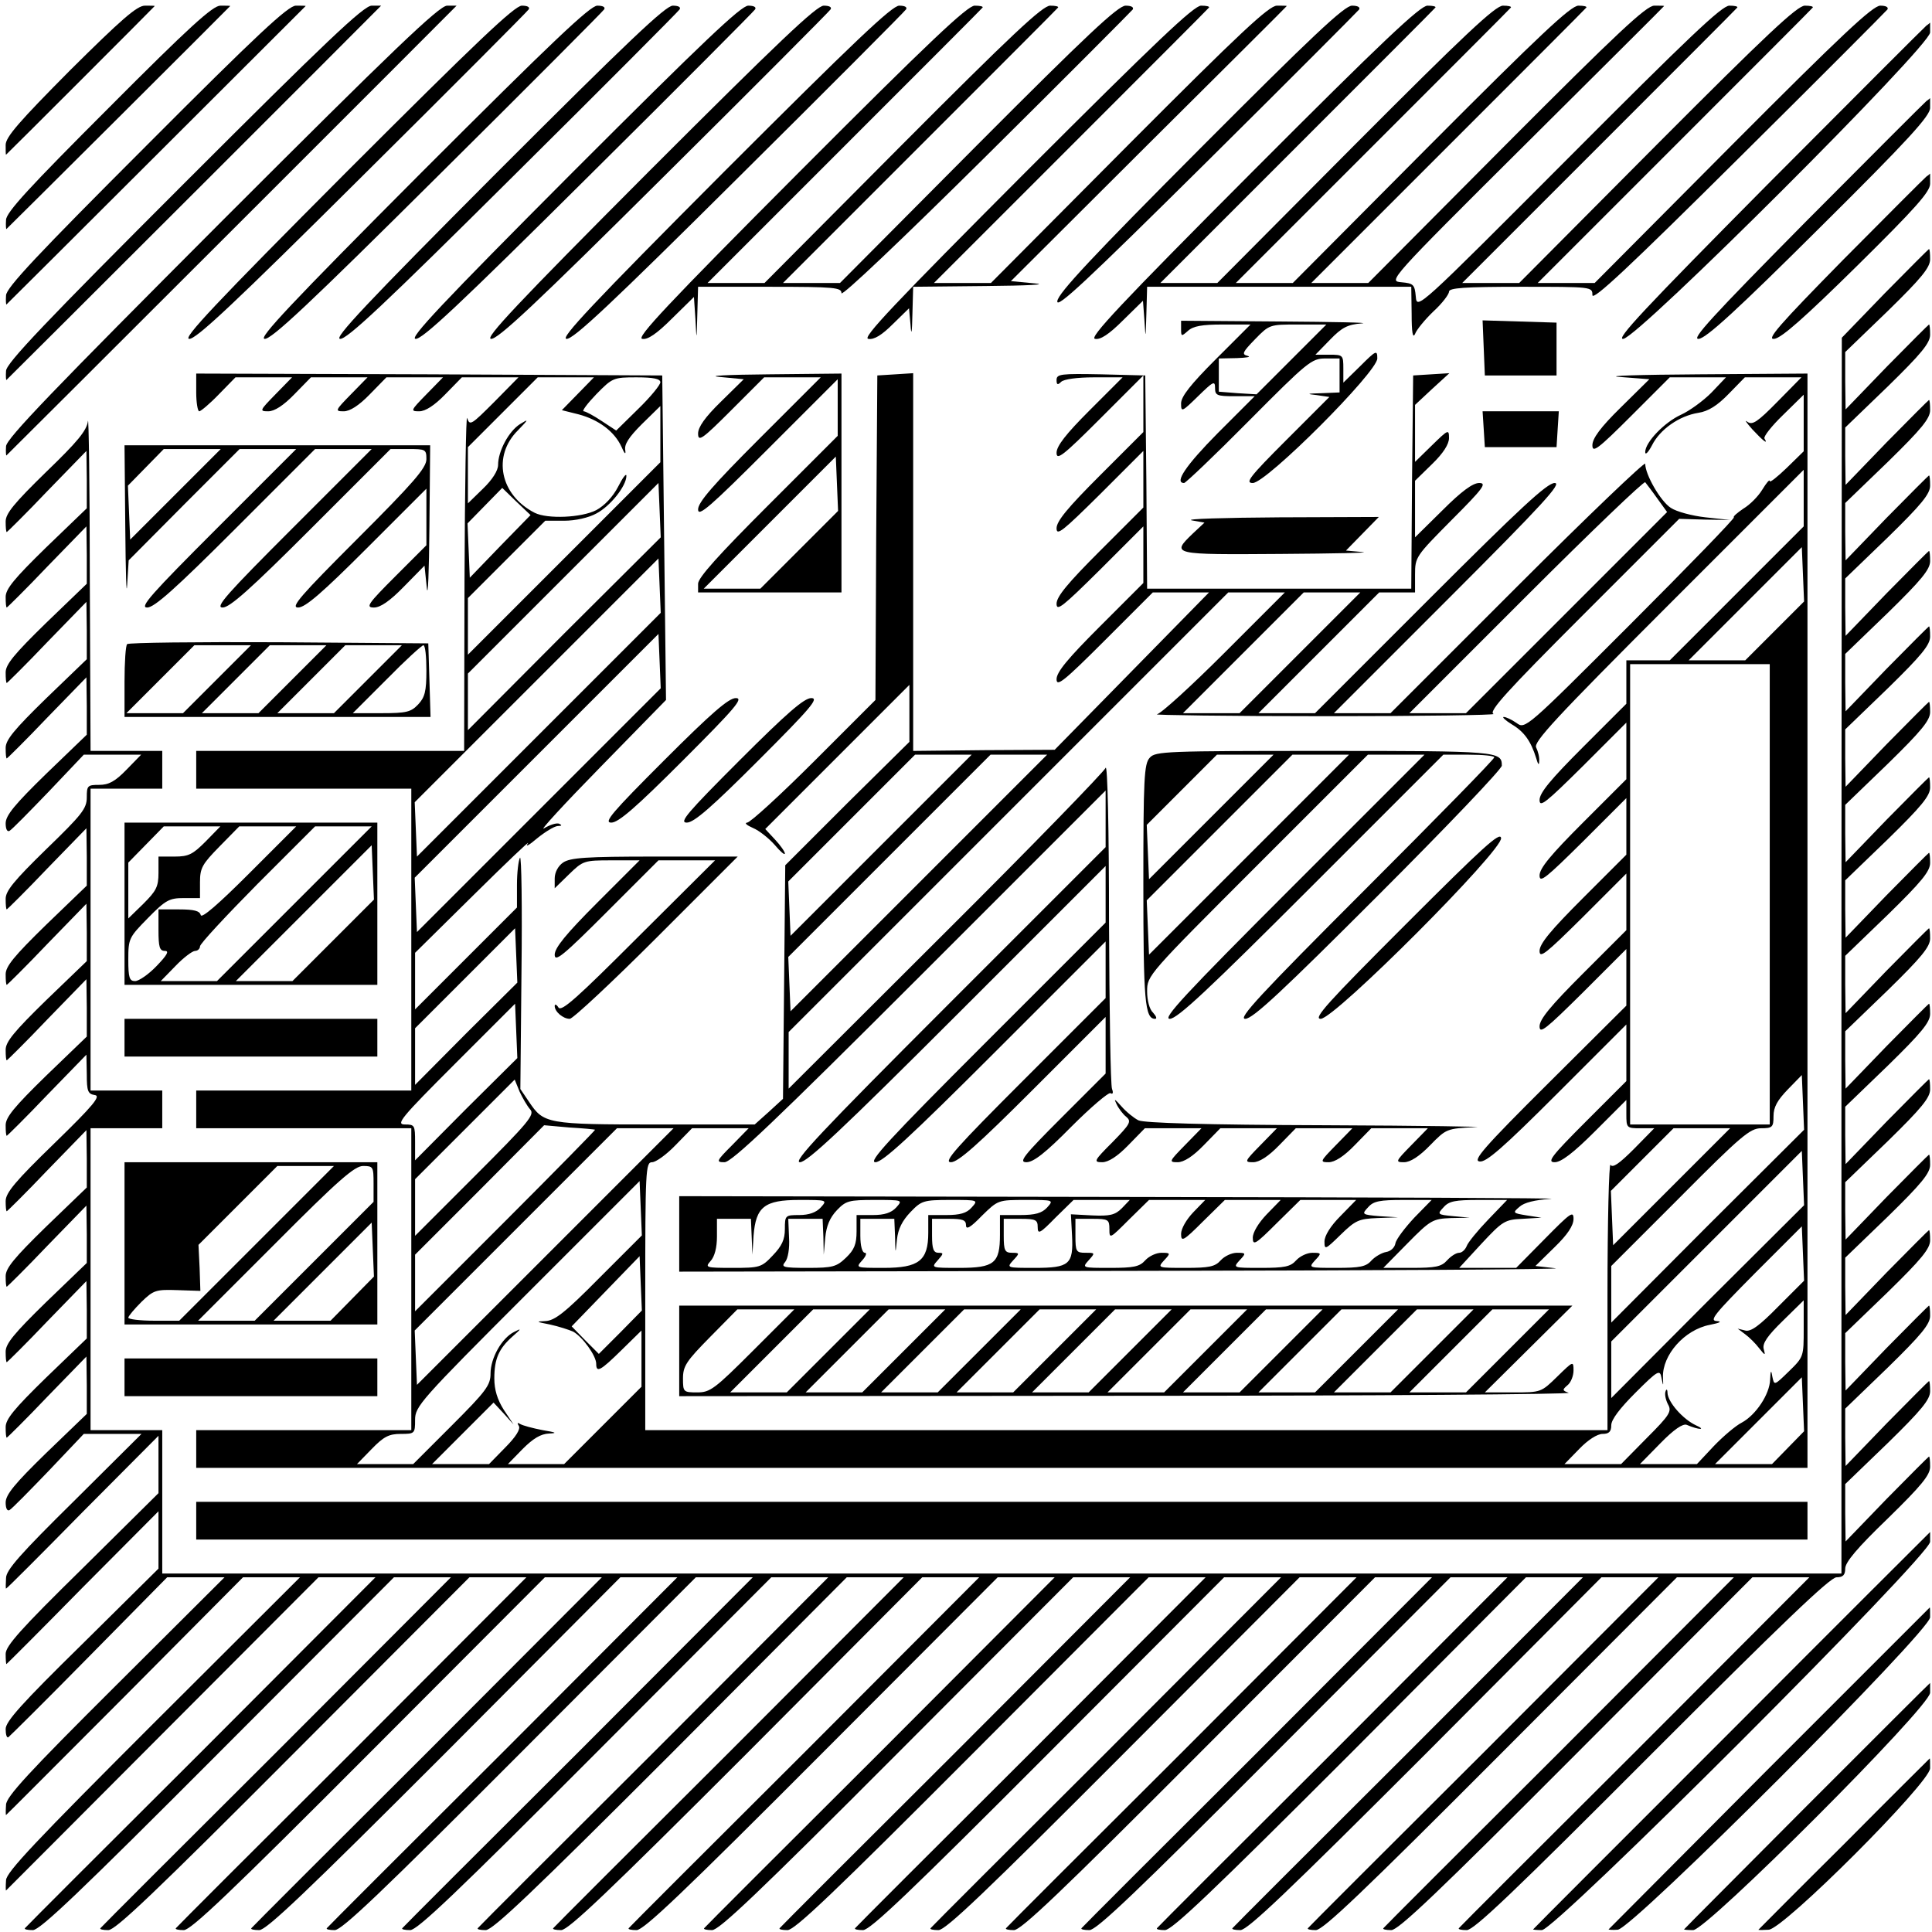 <?xml version="1.0" standalone="no"?>
<!DOCTYPE svg PUBLIC "-//W3C//DTD SVG 20010904//EN"
 "http://www.w3.org/TR/2001/REC-SVG-20010904/DTD/svg10.dtd">
<svg version="1.0" xmlns="http://www.w3.org/2000/svg"
 width="512pt" height="512pt" viewBox="0 0 512 512"
 preserveAspectRatio="xMidYMid meet">
<g transform="translate(0,512) scale(0.1,-0.1)"
fill="#000000" stroke="none">
<path d="M186 4934 c-134 -135 -171 -177 -171 -198 0 -14 0 -26 1 -26 1 0 394
393 394 394 0 1 -12 1 -26 1 -21 0 -63 -37 -198 -171z"/>
<path d="M288 4834 c-209 -209 -272 -277 -272 -297 -1 -14 0 -25 1 -24 4 3
593 590 593 591 0 1 -12 1 -26 1 -20 0 -82 -56 -296 -271z"/>
<path d="M388 4734 c-287 -287 -372 -377 -372 -397 -1 -14 0 -25 1 -24 3 2
793 791 793 791 0 1 -12 1 -26 1 -20 0 -102 -76 -396 -371z"/>
<path d="M488 4634 c-365 -365 -472 -477 -472 -497 -1 -14 0 -25 1 -24 3 2
993 991 993 992 0 0 -11 0 -25 0 -21 0 -122 -96 -497 -471z"/>
<path d="M588 4534 c-443 -444 -572 -577 -572 -597 -1 -14 0 -25 1 -24 3 2
1193 1191 1193 1192 0 0 -11 0 -25 0 -21 0 -142 -116 -597 -571z"/>
<path d="M919 4665 c-350 -351 -434 -441 -418 -443 17 -3 120 94 458 430 240
238 439 438 442 443 4 6 -3 10 -18 10 -19 0 -119 -95 -464 -440z"/>
<path d="M1119 4665 c-350 -351 -434 -441 -418 -443 17 -3 120 94 458 430 240
238 439 438 442 443 4 6 -3 10 -18 10 -19 0 -119 -95 -464 -440z"/>
<path d="M1319 4665 c-350 -351 -434 -441 -418 -443 17 -3 120 94 458 430 240
238 439 438 442 443 4 6 -3 10 -18 10 -19 0 -119 -95 -464 -440z"/>
<path d="M1519 4665 c-350 -351 -434 -441 -418 -443 17 -3 120 94 458 430 240
238 439 438 442 443 4 6 -3 10 -18 10 -19 0 -119 -95 -464 -440z"/>
<path d="M1719 4665 c-350 -351 -434 -441 -418 -443 17 -3 120 94 458 430 240
238 439 438 442 443 4 6 -3 10 -18 10 -19 0 -119 -95 -464 -440z"/>
<path d="M1919 4665 c-350 -351 -434 -441 -418 -443 17 -3 120 94 458 430 240
238 439 438 442 443 4 6 -3 10 -18 10 -19 0 -119 -95 -464 -440z"/>
<path d="M2119 4665 c-351 -352 -434 -441 -417 -443 14 -3 38 13 79 54 l58 57
4 -59 c3 -59 3 -59 5 14 l2 72 190 0 c173 0 190 -2 190 -17 0 -10 163 145 382
362 211 209 386 385 390 390 3 6 -4 10 -19 10 -20 0 -104 -79 -391 -367 l-366
-368 -76 0 -75 0 363 363 c199 199 364 364 366 367 2 3 -7 5 -21 5 -20 0 -103
-78 -391 -367 l-366 -368 -76 0 -75 0 363 363 c199 199 364 364 366 367 2 3
-7 5 -21 5 -19 0 -119 -94 -464 -440z"/>
<path d="M2719 4665 c-352 -353 -435 -441 -418 -443 15 -3 36 10 65 39 l43 42
4 -44 c2 -31 4 -22 5 29 l2 72 193 2 c112 1 166 4 129 7 l-63 6 365 364 c201
200 366 364 366 365 0 1 -12 1 -26 1 -21 0 -98 -72 -392 -367 l-366 -368 -76
0 -75 0 363 363 c199 199 364 364 366 367 2 3 -7 5 -21 5 -19 0 -119 -95 -464
-440z"/>
<path d="M3181 4727 c-283 -284 -377 -384 -379 -405 -3 -22 76 52 395 368 219
217 401 400 405 405 3 6 -4 10 -19 10 -20 0 -106 -81 -402 -378z"/>
<path d="M3319 4665 c-351 -352 -434 -441 -417 -443 14 -3 37 12 74 49 l53 52
4 -54 c3 -49 3 -47 5 19 l2 72 350 0 350 0 1 -72 c0 -49 3 -66 9 -53 4 11 26
38 49 60 23 21 41 45 41 52 0 10 41 13 190 13 189 0 190 0 190 -22 0 -17 97
74 387 362 214 212 391 390 395 395 3 6 -4 10 -19 10 -20 0 -104 -79 -391
-367 l-366 -368 -76 0 -75 0 363 363 c199 199 364 364 366 367 2 3 -7 5 -21 5
-20 0 -103 -78 -391 -367 l-366 -368 -76 0 -75 0 363 363 c199 199 364 364
366 367 2 3 -7 5 -21 5 -20 0 -110 -86 -426 -403 -401 -402 -402 -403 -405
-368 -3 32 -6 35 -38 38 -35 3 -35 4 330 367 201 200 366 364 366 365 0 1 -12
1 -26 1 -21 0 -98 -72 -392 -367 l-366 -368 -76 0 -75 0 363 363 c199 199 364
364 366 367 2 3 -7 5 -21 5 -20 0 -103 -78 -391 -367 l-366 -368 -76 0 -75 0
363 363 c199 199 364 364 366 367 2 3 -7 5 -21 5 -20 0 -103 -78 -391 -367
l-366 -368 -76 0 -75 0 363 363 c199 199 364 364 366 367 2 3 -7 5 -21 5 -19
0 -119 -94 -464 -440z"/>
<path d="M5105 5052 c-5 -4 -194 -193 -420 -420 -328 -331 -405 -413 -383
-410 41 5 813 776 813 812 0 14 0 26 0 26 0 0 -4 -4 -10 -8z"/>
<path d="M5105 4852 c-5 -4 -149 -148 -320 -320 -249 -252 -305 -313 -283
-310 20 2 103 78 320 294 236 234 293 297 293 318 0 14 0 26 0 26 0 0 -4 -4
-10 -8z"/>
<path d="M5105 4652 c-5 -4 -104 -103 -220 -220 -171 -174 -205 -213 -183
-210 19 2 81 57 220 194 155 153 193 196 193 217 0 15 0 27 0 27 0 0 -4 -4
-10 -8z"/>
<path d="M4995 4343 l-114 -118 -1 -1637 0 -1638 -2225 0 -2225 0 0 190 0 190
-95 0 -95 0 0 400 0 400 95 0 95 0 0 50 0 50 -95 0 -95 0 0 400 0 400 95 0 95
0 0 50 0 50 -95 0 -95 0 -2 453 c0 248 -3 438 -5 421 -3 -25 -28 -55 -111
-135 -85 -83 -107 -110 -107 -131 0 -16 1 -28 3 -28 1 0 50 48 107 108 l104
107 1 -76 0 -76 -108 -104 c-85 -83 -107 -110 -107 -131 0 -16 1 -28 3 -28 1
0 50 48 107 108 l104 107 1 -76 0 -76 -108 -104 c-85 -83 -107 -110 -107 -131
0 -16 1 -28 3 -28 1 0 50 48 107 108 l104 107 1 -76 0 -76 -108 -104 c-85 -83
-107 -110 -107 -131 0 -16 1 -28 3 -28 1 0 50 48 107 108 l104 107 1 -76 0
-76 -108 -104 c-83 -81 -107 -110 -107 -131 0 -15 4 -23 10 -20 6 3 52 50 104
104 l93 98 76 0 76 0 -39 -40 c-30 -31 -47 -40 -72 -40 -31 0 -33 -2 -33 -33
0 -30 -13 -46 -108 -138 -85 -83 -107 -110 -107 -131 0 -16 1 -28 3 -28 1 0
50 48 107 108 l104 107 1 -76 0 -76 -108 -104 c-85 -83 -107 -110 -107 -131 0
-16 1 -28 3 -28 1 0 50 48 107 108 l104 107 1 -76 0 -76 -108 -104 c-85 -83
-107 -110 -107 -131 0 -16 1 -28 3 -28 1 0 50 48 107 108 l104 107 1 -76 0
-76 -108 -104 c-85 -83 -107 -110 -107 -131 0 -16 1 -28 3 -28 1 0 50 48 107
108 l104 107 1 -52 c0 -45 3 -52 21 -55 17 -2 -2 -26 -107 -128 -103 -100
-129 -131 -129 -153 0 -15 1 -27 3 -27 1 0 50 48 107 108 l104 107 1 -76 0
-76 -108 -104 c-85 -83 -107 -110 -107 -131 0 -16 1 -28 3 -28 1 0 50 48 107
108 l104 107 1 -76 0 -76 -108 -104 c-85 -83 -107 -110 -107 -131 0 -16 1 -28
3 -28 1 0 50 48 107 108 l104 107 1 -76 0 -76 -108 -104 c-85 -83 -107 -110
-107 -131 0 -16 1 -28 3 -28 1 0 50 48 107 108 l104 107 1 -76 0 -76 -108
-104 c-83 -81 -107 -110 -107 -131 0 -15 4 -23 10 -20 6 3 52 50 104 104 l93
98 77 0 76 0 -179 -178 c-142 -140 -180 -183 -180 -204 -1 -16 -1 -28 0 -28 2
0 93 91 203 203 l201 202 0 -76 0 -76 -202 -200 c-163 -160 -203 -205 -203
-226 0 -15 1 -27 2 -27 1 0 92 91 202 203 l201 202 0 -76 0 -76 -202 -200
c-160 -157 -203 -205 -203 -225 0 -15 3 -24 7 -22 4 3 101 99 214 214 l207
210 76 0 76 0 -289 -288 c-230 -229 -290 -294 -290 -315 -1 -15 -1 -27 0 -27
1 0 142 142 315 315 l313 315 75 0 76 0 -389 -388 c-309 -309 -390 -394 -390
-415 -1 -15 -1 -27 0 -27 0 0 187 187 414 415 l414 415 76 0 75 0 -462 -463
c-255 -254 -465 -464 -467 -467 -2 -3 7 -5 21 -5 19 0 124 100 491 468 l466
467 76 0 75 0 -462 -463 c-255 -254 -465 -464 -467 -467 -2 -3 7 -5 21 -5 19
0 124 100 491 468 l466 467 76 0 75 0 -462 -463 c-255 -254 -465 -464 -467
-467 -2 -3 7 -5 21 -5 19 0 124 100 491 468 l466 467 76 0 75 0 -462 -463
c-255 -254 -465 -464 -467 -467 -2 -3 7 -5 21 -5 19 0 124 100 491 467 l466
468 76 0 75 0 -462 -463 c-255 -254 -465 -464 -467 -467 -2 -3 7 -5 21 -5 19
0 124 100 491 468 l466 467 76 0 75 0 -462 -463 c-255 -254 -465 -464 -467
-467 -2 -3 7 -5 21 -5 19 0 124 100 491 468 l466 467 76 0 75 0 -462 -463
c-255 -254 -465 -464 -467 -467 -2 -3 7 -5 21 -5 19 0 124 100 491 467 l466
468 76 0 75 0 -462 -463 c-255 -254 -465 -464 -467 -467 -2 -3 7 -5 21 -5 19
0 124 100 491 467 l466 468 76 0 75 0 -462 -463 c-255 -254 -465 -464 -467
-467 -2 -3 7 -5 21 -5 19 0 124 100 491 468 l466 467 76 0 75 0 -462 -463
c-255 -254 -465 -464 -467 -467 -2 -3 7 -5 21 -5 19 0 124 100 491 468 l466
467 76 0 75 0 -462 -463 c-255 -254 -465 -464 -467 -467 -2 -3 7 -5 21 -5 19
0 124 100 491 468 l466 467 76 0 75 0 -462 -463 c-255 -254 -465 -464 -467
-467 -2 -3 7 -5 21 -5 19 0 124 100 491 468 l466 467 76 0 75 0 -462 -463
c-255 -254 -465 -464 -467 -467 -2 -3 7 -5 21 -5 19 0 124 100 491 468 l466
467 76 0 75 0 -462 -463 c-255 -254 -465 -464 -467 -467 -2 -3 7 -5 21 -5 19
0 124 100 491 468 l466 467 76 0 75 0 -462 -463 c-255 -254 -465 -464 -467
-467 -2 -3 7 -5 21 -5 19 0 124 100 491 468 l466 467 76 0 75 0 -462 -463
c-255 -254 -465 -464 -467 -467 -2 -3 7 -5 21 -5 19 0 124 100 491 467 l466
468 76 0 75 0 -462 -463 c-255 -254 -465 -464 -467 -467 -2 -3 7 -5 21 -5 19
0 124 100 491 467 l466 468 76 0 75 0 -462 -463 c-255 -254 -465 -464 -467
-467 -2 -3 7 -5 21 -5 19 0 124 100 491 468 l466 467 76 0 75 0 -462 -463
c-255 -254 -465 -464 -467 -467 -2 -3 7 -5 21 -5 19 0 124 100 491 468 l466
467 76 0 75 0 -462 -463 c-255 -254 -465 -464 -467 -467 -2 -3 7 -5 21 -5 19
0 124 100 491 468 344 344 472 467 489 467 17 0 23 6 23 23 0 17 32 55 113
133 89 87 112 115 112 137 0 15 -1 27 -3 27 -1 0 -52 -51 -112 -112 l-109
-113 -1 76 0 76 113 109 c89 87 112 115 112 137 0 15 -1 27 -3 27 -1 0 -52
-51 -112 -112 l-109 -113 -1 76 0 76 113 109 c89 87 112 115 112 137 0 15 -1
27 -3 27 -1 0 -52 -51 -112 -112 l-109 -113 -1 76 0 76 113 109 c89 87 112
115 112 137 0 15 -1 27 -3 27 -1 0 -52 -51 -112 -112 l-109 -113 -1 76 0 76
113 109 c89 87 112 115 112 137 0 15 -1 27 -3 27 -1 0 -52 -51 -112 -112
l-109 -113 -1 76 0 76 113 109 c89 87 112 115 112 137 0 15 -1 27 -3 27 -1 0
-52 -51 -112 -112 l-109 -113 -1 76 0 76 113 109 c89 87 112 115 112 137 0 15
-1 27 -3 27 -1 0 -52 -51 -112 -112 l-109 -113 -1 76 0 76 113 109 c89 87 112
115 112 137 0 15 -1 27 -3 27 -1 0 -52 -51 -112 -112 l-109 -113 -1 76 0 76
113 109 c89 87 112 115 112 137 0 15 -1 27 -3 27 -1 0 -52 -51 -112 -112
l-109 -113 -1 76 0 76 113 109 c89 87 112 115 112 137 0 15 -1 27 -3 27 -1 0
-52 -51 -112 -112 l-109 -113 -1 76 0 76 113 109 c89 87 112 115 112 137 0 15
-1 27 -3 27 -1 0 -52 -51 -112 -112 l-109 -113 -1 76 0 76 113 109 c89 87 112
115 112 137 0 15 -1 27 -3 27 -1 0 -52 -51 -112 -112 l-109 -113 -1 76 0 76
113 109 c89 87 112 115 112 137 0 15 -1 27 -3 27 -1 0 -52 -51 -112 -112
l-109 -113 -1 76 0 76 113 109 c89 87 112 115 112 137 0 15 -1 27 -3 27 -1 0
-52 -51 -112 -112 l-109 -113 -1 76 0 76 113 109 c89 87 112 115 112 137 0 15
-1 27 -3 27 -1 0 -52 -51 -112 -112 l-109 -113 -1 76 0 76 113 109 c89 87 112
115 112 137 0 15 -1 27 -3 27 -1 0 -52 -51 -112 -112 l-109 -113 -1 76 0 76
113 109 c89 87 112 115 112 137 0 15 -1 27 -3 27 -1 0 -54 -53 -117 -117z"/>
<path d="M3130 4248 c0 -20 1 -20 18 -5 14 13 38 17 92 17 l74 0 -92 -92 c-67
-67 -92 -99 -92 -117 0 -24 2 -23 45 19 40 39 45 42 45 22 0 -20 5 -22 52 -22
l53 0 -98 -98 c-84 -85 -116 -132 -89 -132 4 0 82 74 172 165 155 156 166 165
202 165 l38 0 0 -45 0 -45 -47 -2 c-40 -1 -42 -2 -14 -5 l34 -5 -114 -114
c-98 -98 -110 -114 -89 -114 36 0 330 294 330 330 0 23 -3 22 -45 -20 l-45
-44 0 37 c0 36 -1 37 -37 37 l-37 0 39 40 c31 32 46 40 84 43 25 2 -72 4 -216
5 l-263 2 0 -22z m293 -80 l-93 -93 -50 3 -50 4 0 44 0 44 48 1 c26 1 39 3 28
6 -16 4 -13 10 20 44 38 39 39 39 113 39 l76 0 -92 -92z"/>
<path d="M3932 4198 l3 -73 95 0 95 0 0 70 0 70 -98 3 -98 3 3 -73z"/>
<path d="M520 4080 c0 -27 4 -50 8 -50 4 0 28 20 52 45 l44 45 75 0 75 0 -44
-45 c-42 -43 -43 -45 -19 -45 16 0 40 15 69 45 l44 45 75 0 75 0 -44 -45 c-42
-43 -43 -45 -19 -45 16 0 40 15 69 45 l44 45 75 0 75 0 -44 -45 c-42 -43 -43
-45 -19 -45 16 0 40 15 69 45 l44 45 75 0 75 0 -64 -65 c-61 -61 -65 -64 -72
-43 -3 13 -6 -181 -7 -429 l-1 -453 -355 0 -355 0 0 -50 0 -50 285 0 285 0 0
-400 0 -400 -285 0 -285 0 0 -50 0 -50 285 0 285 0 0 -400 0 -400 -285 0 -285
0 0 -50 0 -50 2135 0 2135 0 0 1450 0 1450 -287 -2 c-159 -1 -253 -4 -210 -7
l78 -6 -76 -75 c-54 -53 -75 -82 -75 -100 0 -21 14 -11 103 78 l102 102 75 0
74 0 -39 -41 c-22 -22 -58 -48 -80 -58 -44 -20 -95 -73 -95 -99 0 -9 8 -1 18
18 21 42 72 78 123 86 26 4 50 19 80 50 l43 44 75 0 75 0 -64 -65 c-53 -54
-66 -62 -79 -53 -9 7 -3 -2 13 -20 28 -30 43 -42 32 -24 -3 5 19 33 49 62 l55
54 0 -75 0 -75 -45 -44 c-25 -24 -45 -40 -45 -35 0 6 -9 -5 -20 -23 -11 -18
-33 -40 -50 -50 -16 -11 -28 -21 -25 -23 2 -3 -121 -130 -274 -283 -277 -277
-279 -279 -302 -262 -13 9 -28 16 -34 16 -5 0 4 -9 22 -20 32 -19 50 -44 64
-89 5 -18 8 -20 8 -8 1 10 -3 26 -8 36 -8 14 51 78 350 377 l359 359 0 -75 0
-75 -177 -177 -178 -178 -57 0 -58 0 0 -58 0 -57 -115 -115 c-85 -85 -115
-121 -115 -140 0 -21 16 -8 115 90 l115 115 0 -75 0 -75 -115 -115 c-85 -85
-115 -121 -115 -140 0 -21 16 -8 115 90 l115 115 0 -75 0 -75 -115 -115 c-85
-85 -115 -121 -115 -140 0 -21 16 -8 115 90 l115 115 0 -75 0 -75 -115 -115
c-85 -85 -115 -121 -115 -140 0 -21 16 -8 115 90 l115 115 0 -75 0 -75 -206
-205 c-172 -171 -202 -206 -183 -208 17 -3 61 35 206 180 l183 183 0 -75 0
-75 -107 -107 c-92 -92 -104 -108 -83 -108 17 0 49 24 107 82 l83 83 0 -38 c0
-36 1 -37 37 -37 l37 0 -54 -55 c-38 -38 -56 -51 -62 -42 -4 6 -8 -149 -8
-345 l0 -358 -1275 0 -1275 0 0 355 c0 335 1 355 18 355 10 0 38 20 62 45 l44
45 75 0 75 0 -44 -45 c-42 -42 -43 -45 -20 -45 19 0 135 110 517 492 l493 493
0 -75 0 -75 -417 -417 c-340 -340 -413 -418 -393 -418 19 0 111 86 417 392
l393 393 0 -75 0 -75 -317 -317 c-260 -260 -313 -318 -293 -318 19 0 91 66
317 292 l293 293 0 -75 0 -75 -217 -217 c-180 -180 -214 -218 -193 -218 19 0
71 46 217 192 l193 193 0 -75 0 -75 -117 -117 c-101 -101 -114 -118 -93 -118
19 0 51 25 119 94 52 52 99 92 104 89 6 -4 8 1 4 11 -4 10 -7 210 -8 444 0
246 -4 419 -9 407 -5 -11 -195 -207 -424 -435 l-416 -415 0 75 0 75 582 582
583 583 75 0 75 0 -160 -160 c-87 -87 -168 -161 -179 -163 -12 -2 188 -5 444
-5 256 0 457 3 448 6 -14 6 34 59 237 262 l255 255 68 -2 67 -1 -65 7 c-36 4
-77 15 -92 25 -27 17 -68 88 -68 117 0 7 -152 -138 -338 -324 l-337 -337 -75
0 -75 0 305 305 c251 251 300 305 280 305 -20 0 -93 -68 -330 -305 l-305 -305
-75 0 -75 0 160 160 160 160 47 0 48 0 0 47 c0 47 2 49 97 145 84 84 94 98 73
98 -17 0 -47 -22 -97 -72 l-73 -72 0 75 0 75 45 44 c30 29 45 53 45 69 0 24
-2 23 -45 -19 l-45 -44 0 76 0 75 45 42 46 42 -48 -3 -48 -3 -3 -282 -2 -283
-350 0 -350 0 -2 283 -3 282 -117 3 c-106 2 -118 1 -118 -15 0 -13 3 -14 12
-5 7 7 42 12 87 12 l76 0 -88 -88 c-62 -62 -87 -94 -87 -112 0 -21 17 -8 115
90 l115 115 0 -75 0 -75 -115 -115 c-85 -85 -115 -121 -115 -140 0 -21 16 -8
115 90 l115 115 0 -75 0 -75 -115 -115 c-85 -85 -115 -121 -115 -140 0 -21 16
-8 115 90 l115 115 0 -75 0 -75 -115 -115 c-85 -85 -115 -121 -115 -140 0 -21
19 -6 128 103 l127 127 75 0 74 0 -204 -208 -205 -209 -187 -1 -188 -2 0 501
0 500 -47 -3 -48 -3 -3 -430 -2 -430 -162 -162 c-90 -90 -170 -163 -178 -163
-8 -1 -1 -7 15 -14 17 -7 43 -28 58 -45 15 -18 27 -28 27 -23 0 5 -12 22 -26
37 l-26 28 191 191 191 191 0 -75 0 -76 -165 -163 -164 -164 -3 -309 -3 -310
-37 -34 -38 -34 -262 0 c-289 0 -297 2 -336 60 l-23 34 3 312 c2 172 0 307 -4
301 -4 -7 -8 -39 -8 -72 l0 -60 -135 -135 -135 -135 0 75 0 75 157 155 c86 85
150 146 142 135 -8 -11 3 -5 24 13 21 17 45 32 55 33 11 0 12 2 4 6 -7 3 -25
-3 -40 -12 -15 -10 52 63 148 161 l175 179 -5 430 -5 430 -617 3 -618 2 0 -50z
m1011 -4 l-42 -43 44 -11 c53 -14 95 -45 114 -86 8 -19 12 -22 10 -9 -3 15 9
34 44 69 l49 48 0 -74 0 -75 -255 -255 -255 -255 0 75 0 75 103 103 102 102
50 0 c30 0 65 8 85 19 37 19 80 73 80 100 0 8 -10 -5 -22 -29 -14 -27 -36 -50
-58 -62 -39 -20 -129 -24 -163 -7 -92 47 -113 151 -44 219 28 29 29 31 5 16
-30 -19 -58 -72 -58 -108 0 -15 -15 -39 -40 -63 l-40 -39 0 74 0 75 92 92 93
93 74 0 75 0 -43 -44z m219 31 c0 -7 -26 -39 -59 -71 l-58 -57 -38 25 c-21 14
-43 26 -48 26 -6 0 9 20 33 45 43 44 46 45 107 45 45 0 63 -4 63 -13z m2642
-308 l26 -36 -266 -266 -267 -267 -75 0 -75 0 310 310 c170 170 312 306 315
302 3 -4 18 -23 32 -43z m-2897 -358 l-255 -256 0 75 0 75 253 253 252 252 3
-72 3 -72 -256 -255z m-170 231 l-80 -83 -3 72 -3 72 46 47 46 47 37 -36 38
-36 -81 -83z m3378 -224 l-78 -78 -75 0 -75 0 150 150 150 150 3 -72 3 -72
-78 -78z m-3275 -275 l-323 -323 -3 72 -3 72 323 323 323 323 3 -72 3 -72
-323 -323z m2017 217 l-160 -160 -75 0 -75 0 160 160 160 160 75 0 75 0 -160
-160z m-2017 -417 l-323 -323 -3 72 -3 72 323 323 323 323 3 -72 3 -72 -323
-323z m3262 -223 l0 -610 -185 0 -185 0 0 610 0 610 185 0 185 0 0 -610z
m-2355 130 l-240 -240 -3 72 -3 72 168 168 168 168 75 0 75 0 -240 -240z m100
-100 l-340 -340 -3 72 -3 72 268 268 268 268 75 0 75 0 -340 -340z m-1200
-399 l-135 -136 0 75 0 75 133 133 132 132 3 -72 3 -72 -136 -135z m0 -200
l-135 -136 0 48 c0 45 -1 47 -27 47 -25 0 -10 18 132 160 l160 160 3 -72 3
-72 -136 -135z m3290 -310 l-255 -256 0 75 0 75 182 182 c162 163 186 183 215
183 30 0 33 3 33 32 0 24 10 42 38 71 l37 38 3 -72 3 -73 -256 -255z m-3120
309 c13 -14 -4 -34 -145 -175 l-160 -160 0 75 0 75 132 132 132 132 13 -32 c8
-17 20 -38 28 -47z m172 -54 c1 -1 -106 -110 -237 -241 l-240 -240 0 75 0 75
171 171 171 172 67 -6 c36 -2 67 -5 68 -6z m-132 -336 l-340 -340 -3 72 -3 72
268 268 268 268 75 0 75 0 -340 -340z m2985 185 l-155 -155 -3 72 -3 72 83 83
83 83 75 0 75 0 -155 -155z m95 -304 l-255 -256 0 75 0 75 253 253 252 252 3
-72 3 -72 -256 -255z m-2937 62 c-91 -92 -118 -113 -143 -114 -26 -1 -24 -2
12 -9 23 -5 51 -14 62 -19 25 -14 61 -64 61 -85 0 -25 11 -19 67 36 l53 52 0
-74 0 -75 -102 -102 -103 -103 -74 0 -75 0 39 40 c28 28 48 40 70 41 23 1 19
3 -17 9 -26 5 -52 12 -59 16 -8 5 -9 3 -4 -5 5 -8 -8 -29 -36 -57 l-43 -44
-76 0 -75 0 82 82 81 81 27 -29 26 -29 -26 39 c-17 27 -25 53 -25 83 0 52 12
79 48 111 24 21 25 23 4 12 -32 -16 -62 -69 -62 -110 0 -31 -12 -47 -102 -137
l-103 -103 -74 0 -75 0 39 40 c32 33 46 40 77 40 37 0 38 1 38 37 0 36 13 51
298 336 l297 297 3 -72 3 -72 -113 -113z m3125 -75 c-50 -51 -73 -68 -88 -64
l-20 5 20 -15 c11 -8 28 -25 37 -37 16 -20 17 -20 12 -2 -4 15 10 35 51 75
l55 54 0 -75 c0 -74 0 -75 -39 -113 -39 -38 -39 -38 -44 -15 -3 20 -5 18 -6
-7 -1 -39 -38 -94 -75 -114 -16 -8 -49 -36 -74 -62 l-45 -48 -76 0 -75 0 54
55 c36 37 60 53 70 49 33 -14 53 -14 24 -1 -34 16 -74 61 -75 86 0 9 -3 11 -5
4 -3 -7 0 -22 6 -34 11 -19 6 -28 -56 -90 l-68 -69 -75 0 -75 0 39 40 c23 24
48 40 62 40 17 0 23 6 23 23 0 15 23 45 64 86 60 60 65 62 69 40 5 -24 5 -24
4 1 -2 59 57 126 124 139 26 5 34 9 19 10 -21 1 -8 17 100 126 l125 125 3 -72
3 -72 -68 -68z m-3069 -69 l-57 -57 -36 36 -36 37 90 93 90 93 3 -72 3 -72
-57 -58z m3094 -306 l-42 -43 -75 0 -76 0 115 115 115 115 3 -71 3 -72 -43
-44z"/>
<path d="M1908 4121 l63 -6 -61 -60 c-42 -41 -60 -67 -60 -84 0 -23 11 -15 88
62 l87 87 75 0 75 0 -163 -163 c-122 -122 -162 -168 -162 -187 0 -21 31 6 185
160 l185 185 0 -75 0 -75 -185 -185 c-131 -131 -185 -191 -185 -207 l0 -23
190 0 190 0 0 290 0 290 -192 -2 c-113 -1 -167 -4 -130 -7z m210 -458 l-103
-103 -75 0 -75 0 175 175 175 175 3 -72 3 -72 -103 -103z"/>
<path d="M3932 3983 l3 -48 95 0 95 0 3 48 3 47 -101 0 -101 0 3 -47z"/>
<path d="M332 3723 c1 -120 3 -189 5 -153 l4 65 147 148 147 147 75 0 75 0
-210 -210 c-175 -175 -206 -210 -185 -210 19 0 74 49 235 210 l210 210 75 0
75 0 -210 -210 c-175 -175 -206 -210 -185 -210 19 0 74 49 235 210 l210 210
47 0 c46 0 48 -1 48 -27 0 -23 -35 -63 -182 -210 -152 -152 -179 -183 -158
-183 19 0 64 39 182 157 l158 158 0 -75 0 -75 -82 -82 c-73 -73 -80 -83 -57
-83 17 0 42 17 79 55 l55 56 6 -58 c3 -32 6 40 7 160 l2 217 -405 0 -405 0 2
-217z m133 87 l-120 -120 -3 71 -3 72 48 49 47 48 75 0 76 0 -120 -120z"/>
<path d="M3158 3741 l34 -6 -31 -29 c-58 -56 -56 -56 232 -54 144 1 242 3 218
5 l-44 4 44 45 43 44 -264 -1 c-146 -1 -250 -4 -232 -8z"/>
<path d="M337 3413 c-4 -3 -7 -48 -7 -100 l0 -93 405 0 406 0 -3 98 -3 97
-396 3 c-217 1 -398 -1 -402 -5z m238 -93 l-90 -90 -75 0 -75 0 90 90 90 90
75 0 75 0 -90 -90z m200 0 l-90 -90 -75 0 -75 0 90 90 90 90 75 0 75 0 -90
-90z m200 0 l-90 -90 -75 0 -75 0 90 90 90 90 75 0 75 0 -90 -90z m155 23 c0
-55 -4 -71 -22 -90 -19 -20 -31 -23 -97 -23 l-76 0 90 90 c49 50 93 90 97 90
5 0 8 -30 8 -67z"/>
<path d="M1760 3105 c-139 -139 -161 -165 -140 -165 19 0 65 40 190 165 139
139 161 165 140 165 -19 0 -65 -40 -190 -165z"/>
<path d="M1960 3105 c-139 -139 -161 -165 -140 -165 19 0 65 40 190 165 139
139 161 165 140 165 -19 0 -65 -40 -190 -165z"/>
<path d="M3047 3112 c-15 -16 -17 -55 -17 -336 0 -307 4 -356 31 -356 6 0 3 7
-5 16 -10 9 -16 33 -16 57 0 42 2 44 293 335 l292 292 75 0 75 0 -350 -350
c-287 -287 -345 -350 -325 -350 20 0 102 77 375 350 l350 350 67 0 c38 0 68
-3 68 -7 0 -5 -154 -162 -342 -350 -281 -281 -338 -343 -318 -343 20 0 97 72
353 328 180 180 327 334 327 343 0 38 -10 39 -470 39 -420 0 -448 -1 -463 -18z
m163 -157 l-165 -165 -3 72 -3 72 93 93 93 93 75 0 75 0 -165 -165z m100 -100
l-265 -265 -3 72 -3 72 193 193 193 193 75 0 75 0 -265 -265z"/>
<path d="M330 2725 l0 -215 335 0 335 0 0 215 0 215 -335 0 -335 0 0 -215z
m215 165 c-34 -34 -45 -40 -82 -40 l-43 0 0 -43 c0 -37 -6 -48 -40 -82 l-40
-39 0 74 0 74 47 48 47 48 75 0 75 0 -39 -40z m115 -85 c-81 -81 -126 -120
-128 -110 -3 11 -17 15 -58 15 l-54 0 0 -55 c0 -45 3 -55 17 -55 12 0 6 -11
-22 -40 -21 -22 -47 -40 -57 -40 -15 0 -18 9 -18 57 0 56 2 59 52 110 47 48
57 53 95 53 l43 0 0 42 c0 38 6 48 52 95 l52 53 76 0 75 0 -125 -125z m120
-80 l-205 -205 -74 0 -75 0 39 40 c21 22 45 40 52 40 7 0 13 6 13 12 0 7 69
81 152 165 l153 153 75 0 75 0 -205 -205z m103 -97 l-108 -108 -75 0 -75 0
180 180 180 180 3 -72 3 -72 -108 -108z"/>
<path d="M3725 2670 c-207 -207 -246 -250 -225 -250 37 0 483 447 478 479 -2
18 -47 -23 -253 -229z"/>
<path d="M1492 2834 c-13 -9 -22 -26 -22 -42 l0 -26 38 37 c37 36 40 37 112
37 l75 0 -113 -113 c-82 -82 -112 -119 -112 -137 0 -21 22 -3 138 113 l137
137 75 0 75 0 -203 -202 c-162 -162 -204 -200 -212 -188 -5 8 -10 10 -10 4 0
-15 22 -34 40 -34 8 0 112 97 230 215 l215 215 -220 0 c-183 0 -224 -3 -243
-16z"/>
<path d="M330 2370 l0 -50 335 0 335 0 0 50 0 50 -335 0 -335 0 0 -50z"/>
<path d="M2959 2194 c5 -11 17 -27 26 -34 14 -12 10 -19 -37 -67 -49 -49 -51
-53 -27 -53 16 0 40 15 69 45 l44 45 75 0 75 0 -44 -45 c-42 -43 -43 -45 -19
-45 16 0 40 15 69 45 l44 45 75 0 75 0 -44 -45 c-42 -43 -43 -45 -19 -45 16 0
40 15 69 45 l44 45 75 0 75 0 -44 -45 c-42 -43 -43 -45 -19 -45 16 0 40 15 69
45 l44 45 75 0 75 0 -44 -45 c-42 -43 -43 -45 -19 -45 16 0 40 15 69 45 43 44
44 44 119 48 42 1 -137 4 -397 5 -319 1 -480 6 -495 13 -12 6 -33 23 -45 37
-18 20 -21 22 -13 6z"/>
<path d="M330 1825 l0 -215 335 0 335 0 0 215 0 215 -335 0 -335 0 0 -215z
m350 0 l-205 -205 -67 0 c-38 0 -68 4 -68 8 0 4 16 23 35 42 32 31 38 33 96
31 l60 -2 -2 61 -3 61 105 105 104 104 75 0 75 0 -205 -205z m310 158 l0 -48
-157 -157 -158 -158 -75 0 -75 0 205 205 c167 168 210 205 232 205 27 0 28 -2
28 -47z m-57 -305 l-57 -58 -76 0 -75 0 130 130 130 130 3 -72 3 -71 -58 -59z"/>
<path d="M1800 1850 l0 -100 1188 2 c653 1 1163 4 1134 7 l-53 6 51 50 c34 33
50 57 50 75 0 22 -8 16 -76 -53 l-76 -77 -76 0 -75 0 59 64 c56 60 62 64 109
66 l50 3 -39 6 c-37 6 -38 7 -19 23 12 11 40 18 83 21 36 2 -469 4 -1122 5
l-1188 2 0 -100z m375 70 c-12 -13 -31 -20 -57 -20 -37 0 -38 -1 -38 -37 0
-28 -8 -45 -32 -70 -30 -32 -35 -33 -107 -33 -71 0 -73 1 -58 18 11 12 17 36
17 65 l0 47 45 0 45 0 2 -47 2 -48 3 50 c6 77 29 95 121 95 74 0 75 0 57 -20z
m200 0 c-13 -14 -31 -20 -62 -20 l-43 0 0 -43 c0 -34 -6 -49 -28 -70 -25 -24
-35 -27 -101 -27 -66 0 -72 2 -60 16 7 9 12 35 10 65 l-2 49 45 0 46 0 2 -47
1 -48 4 45 c3 31 12 53 31 73 24 25 32 27 100 27 74 0 75 0 57 -20z m200 0
c-13 -15 -31 -20 -67 -20 l-48 0 0 -47 c0 -74 -25 -93 -118 -93 -74 0 -75 0
-57 20 10 11 13 20 7 20 -7 0 -12 18 -12 45 l0 45 45 0 45 0 2 -47 c1 -48 1
-48 5 -8 3 28 14 50 36 73 29 30 34 32 106 32 73 0 74 0 56 -20z m200 0 c-14
-15 -31 -20 -72 -20 l-53 0 0 -52 c0 -76 -15 -88 -108 -88 -74 0 -75 0 -57 20
16 18 16 20 2 20 -13 0 -17 10 -17 45 l0 45 45 0 c36 0 45 -3 45 -17 0 -13 12
-6 42 25 43 42 43 42 117 42 73 0 74 0 56 -20z m198 -2 c-18 -18 -32 -21 -78
-19 l-57 3 3 -56 c4 -77 -7 -86 -99 -86 -74 0 -75 0 -57 20 18 19 17 20 -3 20
-19 0 -22 6 -22 45 l0 45 45 0 c40 0 45 -3 45 -22 0 -20 6 -17 47 25 l48 47
75 0 74 0 -21 -22z m189 -11 c-18 -19 -32 -43 -32 -57 0 -22 6 -19 58 33 l58
57 74 0 74 0 -37 -38 c-22 -23 -37 -48 -37 -62 0 -22 7 -18 63 38 l63 62 74 0
74 0 -42 -43 c-26 -26 -42 -52 -42 -67 0 -23 2 -22 43 18 39 38 48 42 97 44
l55 2 -49 3 c-47 4 -48 5 -30 24 14 16 31 19 93 19 l75 0 -46 -47 c-25 -27
-48 -57 -50 -68 -2 -11 -12 -21 -25 -23 -11 -2 -29 -12 -39 -23 -14 -16 -31
-19 -92 -19 -74 0 -75 0 -57 20 18 19 17 20 -7 20 -14 0 -33 -9 -43 -20 -15
-17 -31 -20 -93 -20 -74 0 -75 0 -57 20 18 19 17 20 -7 20 -14 0 -33 -9 -43
-20 -15 -17 -31 -20 -93 -20 -74 0 -75 0 -57 20 18 19 17 20 -7 20 -14 0 -33
-9 -43 -20 -15 -17 -31 -20 -93 -20 -74 0 -75 0 -57 20 18 20 17 20 -8 20 -25
0 -27 3 -27 45 l0 45 45 0 c42 0 45 -2 45 -27 0 -27 1 -26 52 25 l53 52 74 0
75 0 -32 -33z m782 -19 c-28 -29 -54 -61 -57 -70 -4 -10 -13 -18 -20 -18 -8 0
-22 -9 -32 -20 -15 -17 -31 -20 -94 -20 l-75 0 64 65 c61 62 67 65 115 67 l50
1 -43 4 c-43 4 -44 5 -26 24 14 16 31 19 93 19 l75 0 -50 -52z"/>
<path d="M1800 1540 l0 -120 1188 1 c653 0 1179 4 1169 8 -17 6 -17 8 -3 20 9
7 16 25 16 39 0 26 -1 25 -43 -16 -43 -42 -43 -42 -117 -42 l-75 0 116 115
116 115 -1184 0 -1183 0 0 -120z m195 0 c-101 -101 -113 -110 -147 -110 -37 0
-38 1 -38 37 0 33 9 46 72 110 l72 73 76 0 75 0 -110 -110z m200 0 l-110 -110
-75 0 -75 0 110 110 110 110 75 0 75 0 -110 -110z m200 0 l-110 -110 -75 0
-75 0 110 110 110 110 75 0 75 0 -110 -110z m200 0 l-110 -110 -75 0 -75 0
110 110 110 110 75 0 75 0 -110 -110z m200 0 l-110 -110 -75 0 -75 0 110 110
110 110 75 0 75 0 -110 -110z m200 0 l-110 -110 -75 0 -75 0 110 110 110 110
75 0 75 0 -110 -110z m200 0 l-110 -110 -75 0 -75 0 110 110 110 110 75 0 75
0 -110 -110z m200 0 l-110 -110 -75 0 -75 0 110 110 110 110 75 0 75 0 -110
-110z m200 0 l-110 -110 -75 0 -75 0 110 110 110 110 75 0 75 0 -110 -110z
m200 0 l-110 -110 -75 0 -75 0 110 110 110 110 75 0 75 0 -110 -110z m200 0
l-110 -110 -75 0 -75 0 110 110 110 110 75 0 75 0 -110 -110z"/>
<path d="M330 1470 l0 -50 335 0 335 0 0 50 0 50 -335 0 -335 0 0 -50z"/>
<path d="M520 1090 l0 -50 2135 0 2135 0 0 50 0 50 -2135 0 -2135 0 0 -50z"/>
<path d="M4590 535 c-289 -289 -526 -526 -527 -528 -1 -1 10 -2 23 -2 36 0
1027 991 1029 1029 0 14 0 26 0 26 0 0 -237 -236 -525 -525z"/>
<path d="M4689 435 c-233 -234 -425 -427 -426 -428 -1 -1 10 -2 24 -1 38 1
828 792 828 828 0 15 0 26 -1 26 0 0 -191 -191 -425 -425z"/>
<path d="M4789 335 c-178 -179 -325 -326 -326 -328 -1 -1 10 -2 24 -2 36 0
626 590 628 629 0 14 0 26 0 26 -1 0 -147 -146 -326 -325z"/>
<path d="M4887 233 c-125 -124 -227 -227 -227 -227 0 -1 12 -1 27 0 39 1 428
390 428 428 0 14 0 26 -1 26 0 0 -103 -102 -227 -227z"/>
</g>
</svg>
